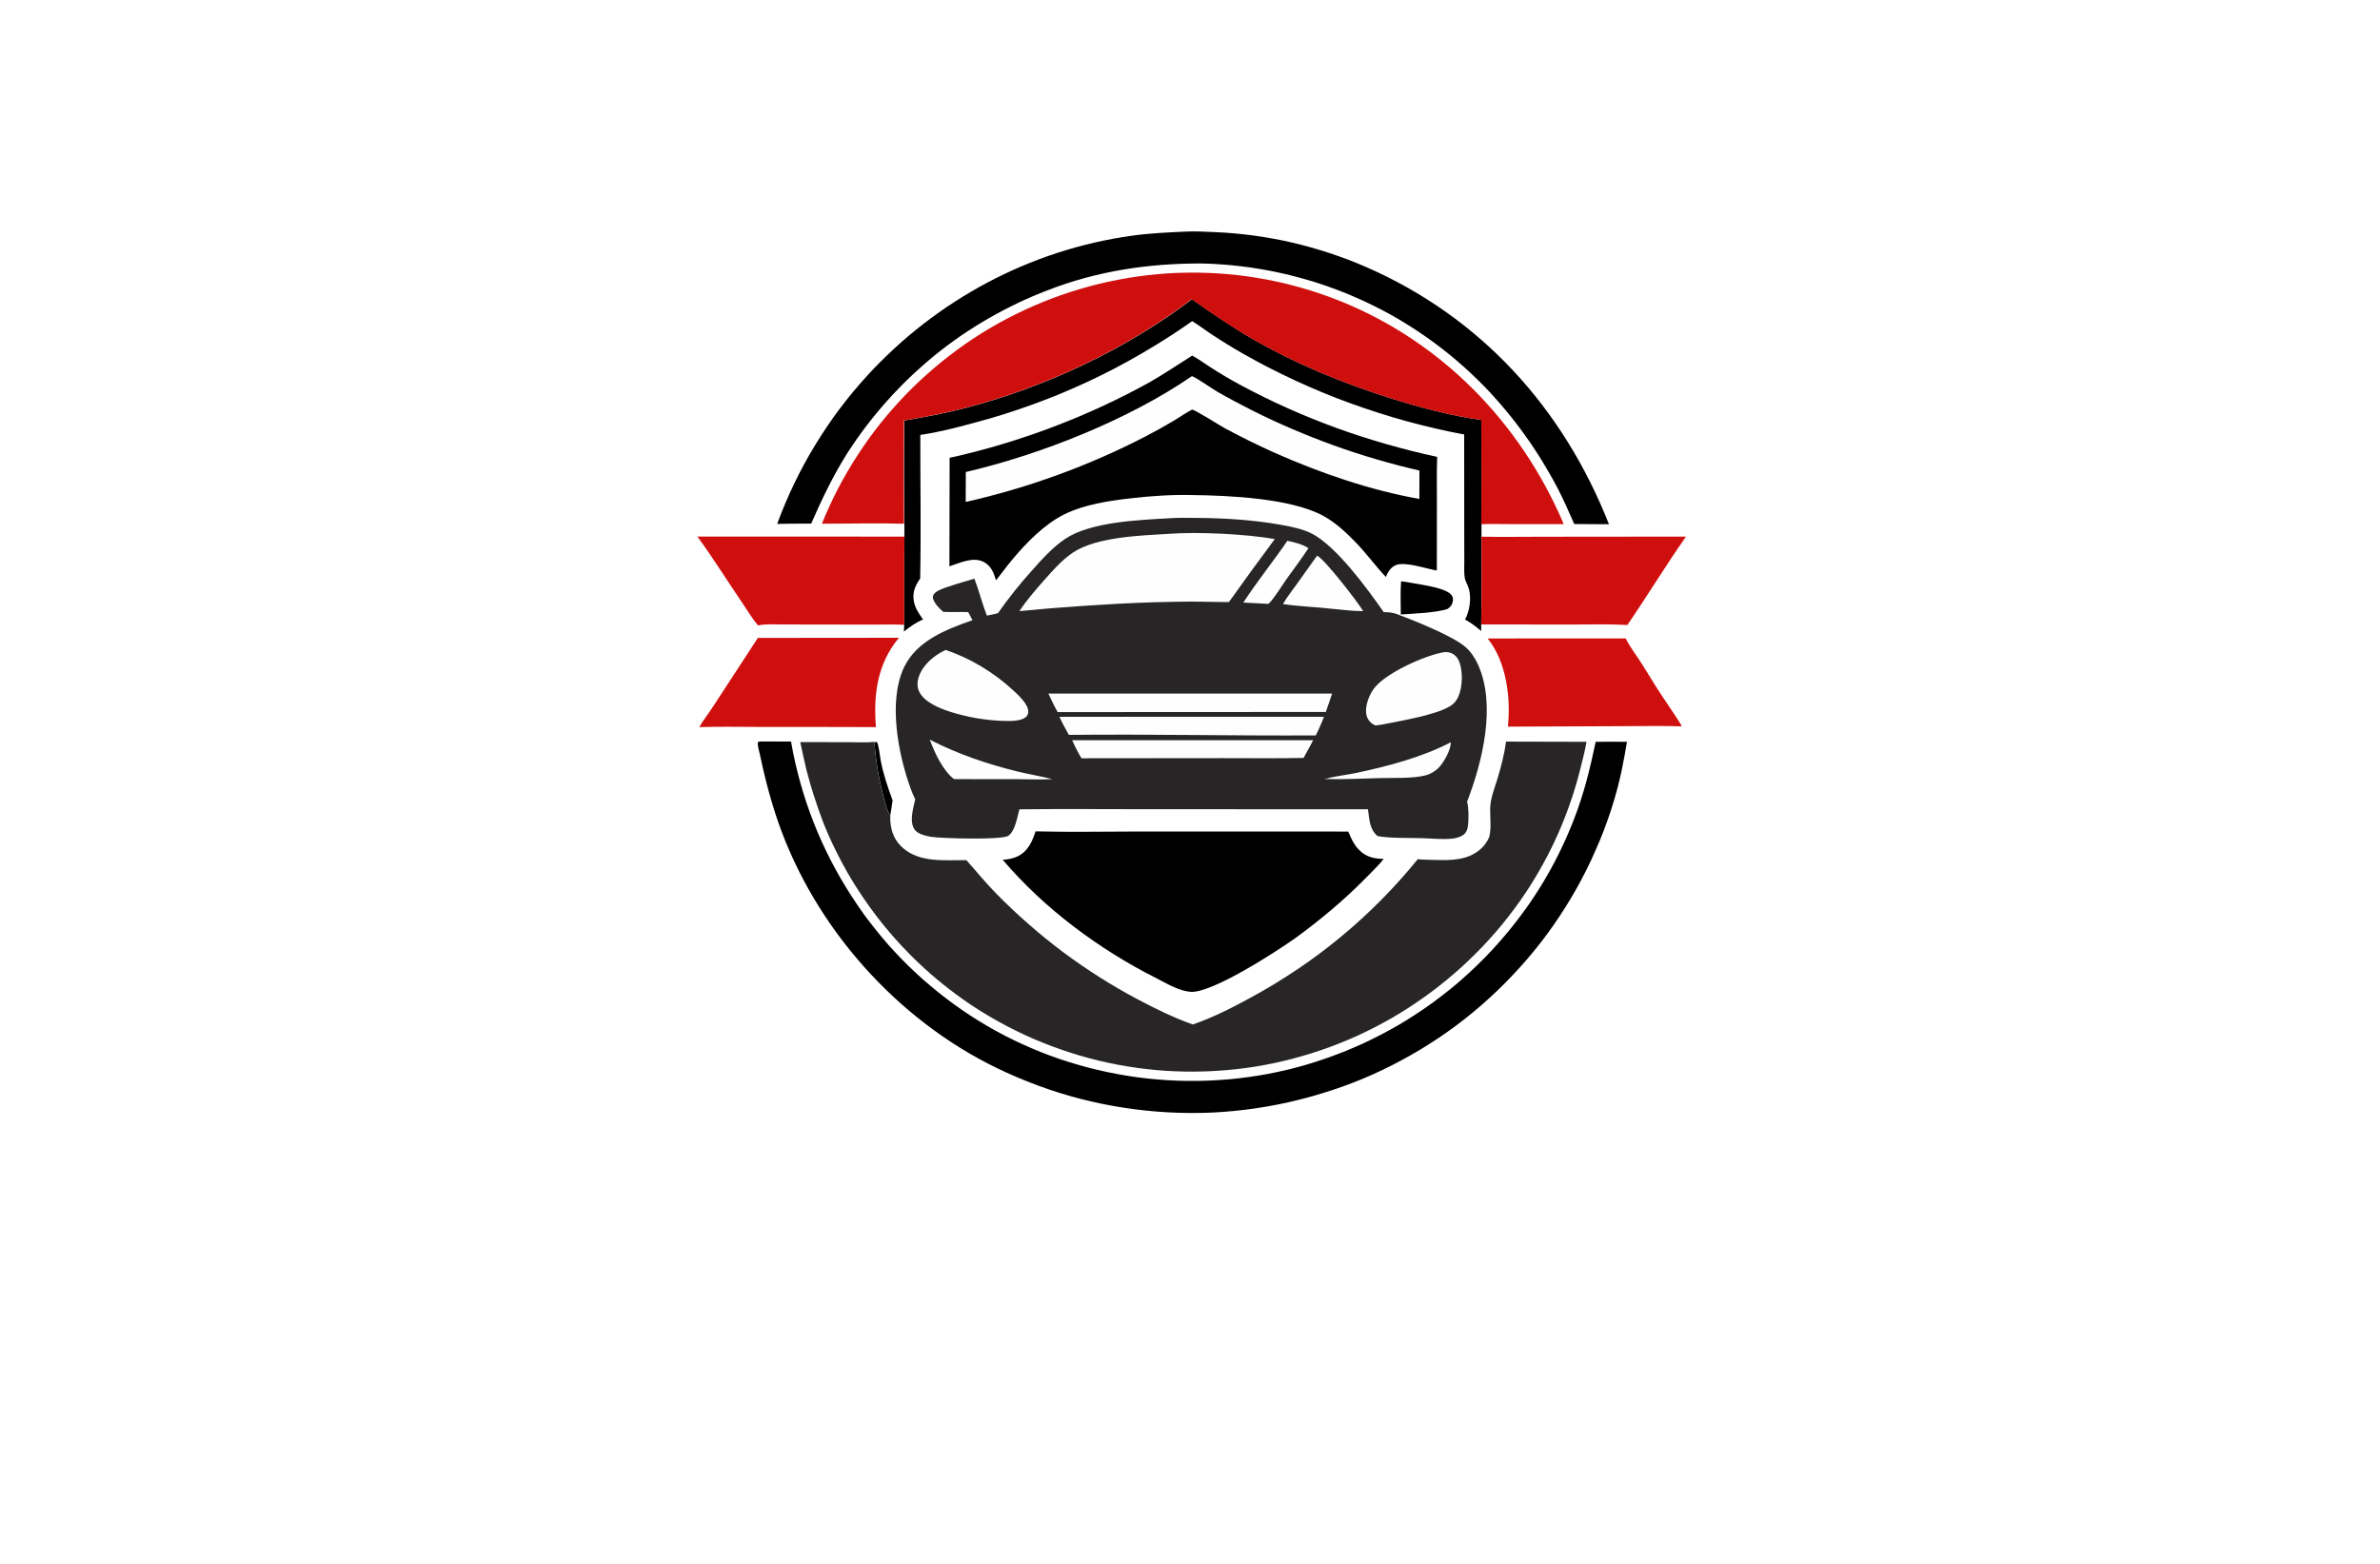 <?xml version="1.0" encoding="utf-8"?>
<!-- Generator: Adobe Illustrator 27.8.1, SVG Export Plug-In . SVG Version: 6.00 Build 0)  -->
<svg version="1.1" xmlns="http://www.w3.org/2000/svg" xmlns:xlink="http://www.w3.org/1999/xlink" x="0px" y="0px"
	 viewBox="0 0 350 230" style="enable-background:new 0 0 350 230;" xml:space="preserve">
<style type="text/css">
	.st0{fill:#003799;}
	.st1{fill:#630000;}
	.st2{fill-rule:evenodd;clip-rule:evenodd;fill:#037FE1;}
	.st3{fill-rule:evenodd;clip-rule:evenodd;}
	.st4{fill-rule:evenodd;clip-rule:evenodd;fill:#562900;}
	.st5{fill-rule:evenodd;clip-rule:evenodd;fill:#00184C;}
	.st6{fill-rule:evenodd;clip-rule:evenodd;fill:#2C2C5B;}
	.st7{fill-rule:evenodd;clip-rule:evenodd;fill:#007C89;}
	.st8{fill:#C97C00;}
	.st9{fill:#7A6B00;}
	.st10{fill-rule:evenodd;clip-rule:evenodd;fill:#022B18;}
	.st11{fill-rule:evenodd;clip-rule:evenodd;fill:#03113F;}
	.st12{fill:#273F02;}
	.st13{fill:url(#SVGID_1_);}
	.st14{fill:#B62126;}
	.st15{fill:#231F20;}
	.st16{fill:#FFFFFF;}
	.st17{fill:#17629D;}
	.st18{fill:#540159;}
	.st19{fill:#66082A;}
	.st20{fill:#005C68;}
	.st21{fill:#E2FFD7;}
	.st22{fill:#FFFFCC;}
	.st23{fill:#ECFFCF;}
	.st24{fill:#F0F9E1;}
	.st25{fill:#F7F7E2;}
	.st26{fill:#F9D6AC;}
	.st27{fill:#E2F7F3;}
	.st28{fill:#FFF7D2;}
	.st29{fill:#563900;}
	.st30{fill:#66BFE6;}
	.st31{fill:url(#SVGID_00000074413720062541630390000011367506347175911849_);}
	.st32{fill:url(#SVGID_00000026847554570831186420000011068597730935163809_);}
	.st33{fill:url(#SVGID_00000051371088542617589850000013902760595881696137_);}
	.st34{fill:url(#SVGID_00000129907732384545746590000014985223873181727915_);}
	.st35{fill:url(#SVGID_00000155825436116826196920000004129891474864033669_);}
	.st36{fill:url(#SVGID_00000088827496389046051550000010666302703887748024_);}
	.st37{fill:#AEAEB6;}
	.st38{fill:url(#SVGID_00000081645532051567071980000006928405323013046413_);}
	.st39{fill:url(#SVGID_00000016063973754260659890000010152010689014182583_);}
	.st40{fill:url(#SVGID_00000160157445918042011040000008882725515295372181_);}
	.st41{fill:url(#SVGID_00000034050474371075744370000002255257594952865931_);}
	.st42{filter:url(#Adobe_OpacityMaskFilter);}
	.st43{filter:url(#Adobe_OpacityMaskFilter_00000070077787825268876590000007922768146722353025_);}
	
		.st44{mask:url(#SVGID_00000052061829503411621570000016778126625234327207_);fill:url(#SVGID_00000034071741672479230510000006658007354967437456_);}
	.st45{fill:url(#SVGID_00000111153290495573255580000016689356879484298674_);}
	.st46{filter:url(#Adobe_OpacityMaskFilter_00000057122686771428940320000015901971748711006115_);}
	.st47{filter:url(#Adobe_OpacityMaskFilter_00000115512880223944720050000017582681539512244875_);}
	
		.st48{mask:url(#SVGID_00000116946478840341540120000007196632198205727651_);fill:url(#SVGID_00000049214010239237238120000007147215585018637723_);}
	.st49{fill:url(#SVGID_00000066489887943753529620000000903334601123066807_);}
	.st50{fill:url(#SVGID_00000119087607971798188660000018368789971704144042_);}
	.st51{fill:url(#SVGID_00000103243977590681559230000014214790954491309205_);}
	.st52{fill:url(#SVGID_00000011014775796532056320000007969826514874611901_);}
	.st53{fill:url(#SVGID_00000061447679226337930260000014182276096787037856_);}
	.st54{fill:url(#SVGID_00000158744605827521533860000014013405432692905872_);}
	.st55{opacity:0.5;fill:url(#SVGID_00000049214070468191386790000004854700620821926311_);enable-background:new    ;}
	.st56{fill:url(#SVGID_00000003091284322073447840000003656099325056637875_);}
	.st57{fill:url(#SVGID_00000033370749304186741800000016400619154818788264_);}
	.st58{fill:url(#SVGID_00000108994683002095656940000011027401562298379928_);}
	.st59{fill:#3E2770;}
	.st60{fill:#010100;}
	.st61{fill:#0E2C31;}
	.st62{fill:url(#SVGID_00000148629976856699683650000000353669102234068874_);}
	.st63{fill:#FEFEFE;}
	.st64{fill:#CF0F0E;}
	.st65{fill:#272525;}
	.st66{fill:#0C4352;}
	.st67{fill:#2CAFB7;}
	.st68{fill:#A38F7E;}
	.st69{fill:#EA0314;}
	.st70{fill:#0E1D33;}
	.st71{fill:url(#SVGID_00000147222267453508979660000017941205279672381342_);}
	.st72{fill:url(#SVGID_00000056401997920640716090000016557048466009789086_);}
	.st73{fill:url(#SVGID_00000165232298811545924100000004058042971485883039_);}
	.st74{fill:#FF0000;}
	.st75{fill-rule:evenodd;clip-rule:evenodd;fill:#FF0202;}
	.st76{fill:none;}
	.st77{fill:#C41111;}
</style>
<g id="Logo1">
</g>
<g id="Logo2">
</g>
<g id="Logo3">
</g>
<g id="Logo4">
</g>
<g id="Logo5">
</g>
<g id="Logo6">
</g>
<g id="Logo7">
</g>
<g id="Logo8">
</g>
<g id="Logo9">
</g>
<g id="Logo10">
</g>
<g id="Logo11">
</g>
<g id="Logo12">
</g>
<g id="Logo13">
</g>
<g id="Logo14">
</g>
<g id="Layer_15">
	<g>
		<path d="M132.98,61.85c3.03-0.52,6.07-1.08,9.05-1.86c11.69-3.04,23.66-8.66,33.26-15.98c3,2.1,5.97,4.15,9.15,5.97
			c6.29,3.6,12.93,6.32,19.82,8.51c4.45,1.42,8.99,2.62,13.62,3.28c0.04,5.11,0.06,10.23-0.01,15.34l-0.01,1.81
			c-0.02,4.3,0.05,8.61-0.04,12.9l0,0.99c-0.74-0.65-1.5-1.22-2.37-1.69c0.67-1.26,0.96-3.12,0.56-4.52
			c-0.16-0.56-0.54-1.14-0.62-1.71c-0.1-0.73-0.05-1.52-0.05-2.26l-0.01-4.27l-0.01-14.46c-0.71-0.13-1.42-0.27-2.13-0.42
			c-0.71-0.15-1.41-0.3-2.12-0.47c-0.71-0.16-1.41-0.33-2.11-0.51c-0.7-0.18-1.4-0.36-2.1-0.55s-1.39-0.39-2.09-0.6
			c-0.69-0.21-1.39-0.42-2.07-0.64c-0.69-0.22-1.38-0.45-2.06-0.68c-0.68-0.23-1.37-0.47-2.05-0.72c-0.68-0.25-1.36-0.5-2.03-0.76
			c-0.67-0.26-1.35-0.53-2.02-0.81c-0.67-0.28-1.34-0.56-2-0.85c-0.66-0.29-1.32-0.58-1.98-0.89c-0.66-0.3-1.31-0.61-1.96-0.93
			c-0.65-0.32-1.3-0.64-1.94-0.97c-0.64-0.33-1.29-0.66-1.92-1.01c-0.64-0.34-1.27-0.69-1.9-1.05c-1.61-0.92-3.22-1.91-4.77-2.94
			c-0.92-0.61-1.81-1.3-2.75-1.87c-0.6,0.43-1.21,0.84-1.82,1.25c-0.61,0.41-1.22,0.82-1.84,1.21c-0.62,0.4-1.24,0.79-1.87,1.17
			c-0.63,0.38-1.26,0.76-1.9,1.13c-0.64,0.37-1.28,0.73-1.92,1.09c-0.64,0.36-1.29,0.7-1.94,1.05c-0.65,0.34-1.31,0.68-1.97,1
			c-0.66,0.33-1.32,0.65-1.99,0.96c-0.67,0.31-1.34,0.62-2.01,0.91c-0.67,0.3-1.35,0.59-2.03,0.87c-0.68,0.28-1.36,0.56-2.05,0.82
			c-0.69,0.27-1.37,0.53-2.07,0.78c-0.69,0.25-1.39,0.5-2.08,0.73c-0.7,0.24-1.4,0.46-2.1,0.69c-0.7,0.22-1.41,0.43-2.11,0.64
			c-0.71,0.2-1.42,0.4-2.13,0.59c-2.68,0.73-5.39,1.45-8.15,1.84c-0.01,7.04,0.12,14.1-0.02,21.13c-0.7,0.98-1.14,1.97-0.95,3.21
			c0.16,1.07,0.74,1.94,1.37,2.79c-1.04,0.48-1.94,1.07-2.81,1.8l0.04-1.06l0.01-10.16c0-1.34,0.05-2.69,0.02-4.03l0-0.66
			C132.95,71.98,132.94,66.92,132.98,61.85z M174.14,34.07c1.52-0.08,3.08,0,4.6,0.07c0.95,0.04,1.9,0.11,2.85,0.19
			c0.95,0.09,1.89,0.19,2.83,0.32c0.94,0.13,1.88,0.28,2.82,0.45c0.94,0.17,1.87,0.36,2.79,0.58c0.93,0.21,1.85,0.45,2.76,0.71
			c0.92,0.26,1.83,0.53,2.73,0.83c0.9,0.3,1.8,0.62,2.69,0.95c0.89,0.34,1.77,0.7,2.64,1.08c16.92,7.37,29.04,20.79,35.76,37.85
			l-5.1-0.03c-0.8-1.79-1.58-3.6-2.48-5.33c-0.35-0.67-0.72-1.34-1.1-2c-0.38-0.66-0.76-1.31-1.16-1.96
			c-0.4-0.65-0.81-1.29-1.23-1.92c-0.42-0.63-0.85-1.26-1.3-1.88c-0.44-0.62-0.9-1.23-1.36-1.83c-0.46-0.6-0.94-1.2-1.43-1.78
			c-0.49-0.59-0.98-1.16-1.49-1.73c-0.51-0.57-1.02-1.13-1.55-1.68c-0.34-0.35-0.68-0.69-1.03-1.03c-0.35-0.34-0.7-0.68-1.05-1.01
			c-0.35-0.33-0.71-0.66-1.07-0.98c-0.36-0.32-0.73-0.64-1.1-0.96c-0.37-0.31-0.74-0.62-1.12-0.93c-0.38-0.31-0.76-0.61-1.14-0.9
			c-0.38-0.3-0.77-0.59-1.16-0.87c-0.39-0.29-0.79-0.57-1.19-0.85c-0.4-0.28-0.8-0.55-1.21-0.82c-0.41-0.27-0.81-0.53-1.23-0.79
			c-0.41-0.26-0.83-0.51-1.24-0.76c-0.42-0.25-0.84-0.49-1.26-0.73c-0.42-0.24-0.85-0.47-1.28-0.69c-0.43-0.23-0.86-0.45-1.3-0.66
			c-0.43-0.22-0.87-0.43-1.31-0.63c-0.44-0.21-0.88-0.41-1.33-0.6c-0.44-0.19-0.89-0.38-1.34-0.57c-0.45-0.18-0.9-0.36-1.35-0.53
			c-0.45-0.17-0.91-0.34-1.37-0.5c-0.46-0.16-0.92-0.32-1.38-0.47c-0.46-0.15-0.92-0.3-1.39-0.43c-0.47-0.14-0.93-0.27-1.4-0.4
			c-0.47-0.13-0.94-0.25-1.41-0.37c-0.47-0.12-0.94-0.23-1.42-0.33c-0.47-0.1-0.95-0.2-1.43-0.3c-0.48-0.09-0.95-0.18-1.43-0.26
			c-0.48-0.08-0.96-0.16-1.44-0.23s-0.96-0.13-1.44-0.19c-0.48-0.06-0.96-0.11-1.45-0.16c-0.48-0.05-0.97-0.09-1.45-0.12
			c-0.48-0.03-0.97-0.06-1.45-0.09c-0.48-0.02-0.97-0.04-1.46-0.05c-7.82-0.03-15.48,1.1-22.79,3.97c-0.37,0.14-0.75,0.29-1.12,0.44
			c-0.37,0.15-0.74,0.31-1.11,0.46c-0.37,0.16-0.73,0.32-1.1,0.49c-0.36,0.17-0.73,0.34-1.09,0.51c-0.36,0.17-0.72,0.35-1.08,0.53
			c-0.36,0.18-0.71,0.36-1.07,0.55c-0.35,0.19-0.71,0.38-1.06,0.57c-0.35,0.19-0.7,0.39-1.05,0.59c-0.35,0.2-0.69,0.41-1.03,0.61
			c-0.34,0.21-0.68,0.42-1.02,0.63c-0.34,0.21-0.67,0.43-1.01,0.65c-0.33,0.22-0.67,0.45-1,0.67c-0.33,0.23-0.66,0.46-0.98,0.69
			c-0.33,0.23-0.65,0.47-0.97,0.71c-0.32,0.24-0.64,0.48-0.95,0.73c-0.32,0.25-0.63,0.5-0.94,0.75c-0.31,0.25-0.62,0.51-0.92,0.77
			s-0.61,0.52-0.91,0.79c-0.3,0.27-0.6,0.53-0.89,0.8c-0.3,0.27-0.59,0.54-0.88,0.82c-0.29,0.28-0.58,0.56-0.86,0.84
			c-0.28,0.28-0.57,0.57-0.84,0.86c-0.28,0.29-0.55,0.58-0.83,0.87c-0.27,0.29-0.54,0.59-0.81,0.89c-0.27,0.3-0.53,0.6-0.79,0.9
			c-0.26,0.3-0.52,0.61-0.77,0.92c-0.26,0.31-0.51,0.62-0.76,0.93c-0.25,0.31-0.5,0.63-0.74,0.95c-0.24,0.32-0.48,0.64-0.72,0.96
			s-0.47,0.65-0.7,0.98c-0.23,0.33-0.46,0.66-0.68,0.99c-0.22,0.33-0.44,0.67-0.66,1c-2.12,3.35-3.77,6.81-5.36,10.44
			c-1.66-0.02-3.33,0.02-5,0.04c0.18-0.5,0.37-1,0.57-1.5c0.2-0.5,0.4-0.99,0.61-1.49c0.21-0.49,0.42-0.98,0.64-1.47
			c0.22-0.49,0.45-0.97,0.68-1.45c0.23-0.48,0.47-0.96,0.71-1.44c0.24-0.48,0.49-0.95,0.75-1.42c0.25-0.47,0.52-0.94,0.78-1.4
			c0.27-0.46,0.54-0.92,0.82-1.38c0.28-0.46,0.56-0.91,0.85-1.36c0.29-0.45,0.58-0.9,0.88-1.34c0.3-0.44,0.6-0.88,0.91-1.32
			c0.31-0.44,0.63-0.87,0.95-1.3c0.32-0.43,0.65-0.85,0.98-1.27c0.33-0.42,0.67-0.84,1.01-1.25c0.34-0.41,0.69-0.82,1.04-1.22
			c0.35-0.4,0.71-0.8,1.07-1.2c0.31-0.34,0.63-0.69,0.95-1.02c0.32-0.34,0.65-0.67,0.98-1c0.33-0.33,0.66-0.66,1-0.98
			c0.34-0.32,0.68-0.64,1.02-0.96c0.34-0.32,0.69-0.63,1.04-0.94c0.35-0.31,0.7-0.61,1.06-0.92c0.36-0.3,0.72-0.6,1.08-0.89
			c0.36-0.29,0.73-0.58,1.1-0.87c0.37-0.29,0.74-0.57,1.12-0.85c0.37-0.28,0.75-0.55,1.13-0.82c0.38-0.27,0.76-0.54,1.15-0.8
			c0.39-0.26,0.78-0.52,1.17-0.77c0.39-0.25,0.79-0.5,1.18-0.75c0.4-0.24,0.8-0.49,1.2-0.72c0.4-0.24,0.81-0.47,1.21-0.7
			c0.41-0.23,0.82-0.45,1.23-0.67c0.41-0.22,0.83-0.43,1.24-0.64c0.42-0.21,0.84-0.41,1.26-0.62c0.42-0.2,0.84-0.4,1.27-0.59
			c0.43-0.19,0.85-0.38,1.28-0.56c0.43-0.18,0.86-0.36,1.29-0.53c0.43-0.17,0.87-0.34,1.31-0.51c0.44-0.16,0.88-0.32,1.32-0.48
			c0.44-0.15,0.88-0.3,1.33-0.45c0.44-0.14,0.89-0.28,1.34-0.42c0.45-0.14,0.89-0.27,1.34-0.39c0.45-0.13,0.9-0.25,1.35-0.36
			c0.45-0.12,0.91-0.23,1.36-0.33c0.45-0.11,0.91-0.21,1.37-0.3c0.46-0.1,0.91-0.19,1.37-0.27c0.46-0.09,0.92-0.17,1.38-0.24
			c0.46-0.08,0.92-0.15,1.38-0.21C168.92,34.31,171.54,34.19,174.14,34.07z M111.74,109.05l4.59,0.01c0.09,0.51,0.18,1.02,0.28,1.52
			c0.1,0.51,0.21,1.01,0.32,1.51s0.23,1,0.36,1.5c0.13,0.5,0.26,1,0.4,1.5c0.14,0.5,0.28,0.99,0.43,1.48
			c0.15,0.49,0.31,0.98,0.47,1.47c0.16,0.49,0.33,0.98,0.51,1.46c0.18,0.48,0.36,0.97,0.55,1.45c0.19,0.48,0.38,0.96,0.58,1.43
			c0.2,0.48,0.41,0.95,0.62,1.42c0.21,0.47,0.43,0.94,0.66,1.4c0.22,0.46,0.46,0.93,0.69,1.38c0.24,0.46,0.48,0.91,0.73,1.37
			c0.25,0.45,0.5,0.9,0.76,1.35c0.26,0.45,0.52,0.89,0.8,1.33c0.27,0.44,0.55,0.87,0.83,1.31c0.26,0.41,0.53,0.81,0.81,1.22
			c0.27,0.4,0.55,0.8,0.84,1.2c0.28,0.4,0.57,0.79,0.87,1.17c0.29,0.39,0.59,0.77,0.9,1.15c0.3,0.38,0.61,0.76,0.92,1.13
			c0.31,0.37,0.63,0.74,0.95,1.11c0.32,0.37,0.65,0.73,0.98,1.08c0.33,0.36,0.67,0.71,1.01,1.06c0.34,0.35,0.68,0.69,1.03,1.03
			c0.35,0.34,0.7,0.68,1.06,1.01c0.36,0.33,0.72,0.66,1.08,0.98c0.36,0.32,0.73,0.64,1.11,0.95c0.37,0.31,0.75,0.62,1.13,0.93
			c0.38,0.3,0.76,0.6,1.15,0.9c0.39,0.29,0.78,0.58,1.17,0.87c0.39,0.29,0.79,0.57,1.19,0.84c0.4,0.28,0.81,0.55,1.21,0.81
			c0.41,0.27,0.82,0.53,1.23,0.78c0.41,0.26,0.83,0.5,1.25,0.75c0.42,0.24,0.84,0.48,1.27,0.72c0.43,0.23,0.86,0.46,1.29,0.69
			c0.43,0.22,0.87,0.44,1.31,0.65c0.44,0.21,0.88,0.42,1.32,0.62c0.44,0.2,0.89,0.4,1.34,0.59c0.45,0.19,0.9,0.38,1.35,0.56
			c0.45,0.18,0.91,0.35,1.36,0.52c0.46,0.17,0.92,0.33,1.38,0.49c0.46,0.16,0.92,0.31,1.39,0.45c0.46,0.15,0.93,0.29,1.4,0.42
			c0.47,0.13,0.94,0.26,1.41,0.39c0.47,0.12,0.94,0.24,1.42,0.35c0.47,0.11,0.95,0.22,1.43,0.32c0.49,0.1,0.97,0.2,1.46,0.29
			c0.49,0.09,0.98,0.17,1.47,0.25c0.49,0.08,0.98,0.15,1.47,0.22c0.49,0.07,0.99,0.13,1.48,0.18c0.49,0.05,0.99,0.1,1.48,0.14
			c0.5,0.04,0.99,0.08,1.49,0.11c0.5,0.03,0.99,0.05,1.49,0.07c0.5,0.02,0.99,0.03,1.49,0.03c0.5,0,0.99,0,1.49,0
			c0.5-0.01,0.99-0.02,1.49-0.04s0.99-0.05,1.49-0.08c0.5-0.03,0.99-0.07,1.49-0.11c0.49-0.04,0.99-0.09,1.48-0.15
			c0.49-0.06,0.99-0.12,1.48-0.19c0.49-0.07,0.98-0.14,1.47-0.22c0.49-0.08,0.98-0.17,1.47-0.26c0.49-0.09,0.97-0.19,1.46-0.3
			c0.49-0.11,0.97-0.22,1.45-0.33c0.48-0.12,0.96-0.24,1.44-0.37c0.48-0.13,0.96-0.26,1.43-0.41c0.48-0.14,0.95-0.29,1.42-0.44
			c0.47-0.15,0.94-0.31,1.41-0.48c0.47-0.16,0.94-0.33,1.4-0.51c0.46-0.18,0.93-0.36,1.39-0.54c0.46-0.19,0.92-0.38,1.37-0.58
			c0.46-0.2,0.91-0.4,1.36-0.61c0.45-0.21,0.9-0.43,1.34-0.65c0.45-0.22,0.89-0.45,1.33-0.68c0.44-0.23,0.88-0.47,1.31-0.71
			c0.43-0.24,0.86-0.49,1.29-0.74c0.43-0.25,0.85-0.51,1.27-0.78c0.42-0.26,0.84-0.53,1.25-0.81c0.32-0.21,0.65-0.43,0.97-0.65
			c0.32-0.22,0.64-0.44,0.95-0.67c0.32-0.23,0.63-0.46,0.94-0.69c0.31-0.23,0.62-0.47,0.93-0.71c0.31-0.24,0.61-0.48,0.91-0.72
			c0.3-0.24,0.6-0.49,0.9-0.74c0.3-0.25,0.59-0.5,0.88-0.76c0.29-0.26,0.58-0.51,0.87-0.78c0.29-0.26,0.57-0.53,0.85-0.79
			c0.28-0.27,0.56-0.54,0.84-0.81c0.28-0.27,0.55-0.55,0.82-0.82c0.27-0.28,0.54-0.56,0.81-0.84c0.27-0.28,0.53-0.57,0.79-0.86
			c0.26-0.29,0.52-0.58,0.77-0.87c0.26-0.29,0.51-0.59,0.76-0.89c0.25-0.3,0.5-0.6,0.74-0.9c0.24-0.3,0.49-0.61,0.72-0.91
			c0.24-0.31,0.47-0.62,0.71-0.93c0.23-0.31,0.46-0.62,0.69-0.94c0.23-0.32,0.45-0.63,0.67-0.95c0.22-0.32,0.44-0.64,0.65-0.97
			c0.21-0.32,0.42-0.65,0.63-0.98c0.21-0.33,0.41-0.66,0.61-0.99c0.2-0.33,0.4-0.67,0.59-1c0.19-0.34,0.39-0.67,0.57-1.01
			c0.19-0.34,0.37-0.68,0.55-1.02c0.18-0.34,0.36-0.69,0.53-1.04c0.17-0.35,0.35-0.7,0.51-1.05c0.17-0.35,0.33-0.7,0.49-1.05
			c0.16-0.35,0.32-0.71,0.47-1.06c0.15-0.36,0.31-0.71,0.45-1.07c0.15-0.36,0.29-0.72,0.43-1.08c1.48-3.84,2.32-7.32,3.17-11.33
			c1.53-0.03,3.07,0,4.6,0c-0.23,1.39-0.49,2.78-0.77,4.16c-0.82,3.92-2.18,8.06-3.82,11.72c-0.21,0.48-0.43,0.97-0.65,1.45
			c-0.22,0.48-0.45,0.96-0.69,1.43c-0.24,0.47-0.48,0.94-0.72,1.41c-0.25,0.47-0.5,0.93-0.76,1.39c-0.26,0.46-0.52,0.92-0.79,1.37
			c-0.27,0.46-0.55,0.91-0.83,1.36c-0.28,0.45-0.57,0.89-0.86,1.33c-0.29,0.44-0.59,0.88-0.89,1.31c-0.3,0.43-0.61,0.86-0.92,1.29
			c-0.31,0.43-0.63,0.85-0.96,1.27c-0.32,0.42-0.65,0.83-0.99,1.24c-0.33,0.41-0.67,0.82-1.02,1.22c-0.34,0.4-0.69,0.8-1.05,1.19
			c-0.35,0.39-0.71,0.78-1.08,1.17c-0.36,0.38-0.73,0.76-1.1,1.14c-0.37,0.38-0.75,0.75-1.13,1.11c-0.38,0.37-0.77,0.73-1.16,1.08
			c-0.39,0.36-0.79,0.71-1.18,1.06s-0.8,0.69-1.21,1.03c-0.41,0.34-0.82,0.67-1.24,1c-0.42,0.33-0.84,0.65-1.26,0.97
			c-0.42,0.32-0.85,0.63-1.28,0.93c-0.43,0.31-0.87,0.61-1.31,0.9c-0.44,0.3-0.88,0.59-1.33,0.87c-0.45,0.28-0.9,0.56-1.35,0.84
			c-0.45,0.27-0.91,0.54-1.37,0.8c-0.46,0.26-0.92,0.52-1.39,0.77c-0.47,0.25-0.93,0.5-1.41,0.74c-0.47,0.24-0.95,0.47-1.42,0.7
			s-0.96,0.45-1.44,0.67c-0.48,0.22-0.97,0.43-1.46,0.63c-0.49,0.2-0.98,0.4-1.47,0.59c-0.51,0.2-1.02,0.39-1.53,0.57
			c-0.51,0.18-1.03,0.36-1.55,0.53c-0.52,0.17-1.04,0.34-1.56,0.49c-0.52,0.16-1.04,0.31-1.57,0.46c-0.53,0.15-1.05,0.28-1.58,0.42
			c-0.53,0.13-1.06,0.26-1.59,0.38c-0.53,0.12-1.06,0.23-1.6,0.34c-0.53,0.11-1.07,0.2-1.61,0.3c-0.54,0.09-1.08,0.18-1.61,0.26
			c-0.54,0.08-1.08,0.15-1.62,0.22c-0.54,0.07-1.08,0.12-1.63,0.18c-0.54,0.05-1.09,0.1-1.63,0.14c-0.54,0.04-1.09,0.07-1.63,0.1
			c-0.54,0.02-1.09,0.04-1.63,0.05c-0.54,0.01-1.09,0.02-1.63,0.01c-0.54,0-1.09-0.01-1.63-0.03c-0.54-0.02-1.09-0.04-1.63-0.07
			c-0.54-0.03-1.09-0.07-1.63-0.11c-0.54-0.04-1.09-0.09-1.63-0.15c-0.54-0.06-1.08-0.12-1.62-0.19c-0.54-0.07-1.08-0.15-1.62-0.23
			c-0.54-0.08-1.08-0.17-1.61-0.27c-0.54-0.1-1.07-0.2-1.6-0.31c-0.53-0.11-1.07-0.23-1.6-0.35c-0.53-0.12-1.06-0.25-1.59-0.39
			c-0.53-0.14-1.05-0.28-1.58-0.43c-0.52-0.15-1.05-0.31-1.57-0.47c-0.52-0.16-1.04-0.33-1.55-0.51c-0.52-0.18-1.03-0.36-1.54-0.55
			c-0.51-0.19-1.02-0.38-1.53-0.59c-0.51-0.2-1.01-0.41-1.51-0.62c-0.5-0.21-1-0.43-1.5-0.66c-15.03-6.8-27.31-20.08-33.11-35.5
			c-1.38-3.68-2.37-7.45-3.18-11.3c-0.08-0.38-0.43-1.49-0.27-1.83L111.74,109.05z"/>
		<path class="st64" d="M218.77,93.9l20.3-0.01c0.64,1.29,1.56,2.46,2.33,3.67c0.94,1.47,1.82,2.97,2.78,4.43
			c1.02,1.57,2.12,3.1,3.09,4.7l-0.05,0.13c-2.91-0.09-5.84-0.02-8.75-0.02l-16.72,0.07C222.19,102.6,221.53,97.33,218.77,93.9z
			 M111.45,93.82l20.74-0.02c-3.18,3.84-3.75,8.32-3.38,13.14l-5.07-0.02l-12.38-0.01c-2.84-0.01-5.69-0.06-8.52,0.03
			c0.58-1.04,1.37-2.01,2.01-3.01L111.45,93.82z M217.87,78.93c2.94,0.06,5.89,0.01,8.84,0.01l21.23-0.02
			c-2.99,4.26-5.68,8.71-8.62,13c-2.64-0.15-5.32-0.07-7.96-0.07l-13.53-0.01C217.92,87.53,217.85,83.23,217.87,78.93z M133,77.7
			c0.03,1.34-0.02,2.69-0.02,4.03l-0.01,10.16c-1.48-0.08-3-0.03-4.49-0.03l-8.23-0.01l-5.1-0.01c-1.2,0-2.48-0.1-3.67,0.14
			c-0.9-1.04-1.65-2.34-2.43-3.48c-2.17-3.18-4.22-6.48-6.49-9.59l30.42,0.01L133,77.7z M120.87,77.02
			c0.18-0.44,0.36-0.88,0.55-1.32c0.19-0.44,0.38-0.87,0.58-1.3c0.2-0.43,0.4-0.86,0.61-1.29c0.21-0.43,0.42-0.85,0.64-1.28
			c0.22-0.42,0.45-0.84,0.68-1.26c0.23-0.42,0.47-0.83,0.71-1.24c0.24-0.41,0.49-0.82,0.74-1.23c0.25-0.41,0.51-0.81,0.77-1.21
			c0.26-0.4,0.52-0.8,0.79-1.19c0.27-0.39,0.54-0.78,0.82-1.17c0.28-0.39,0.56-0.77,0.85-1.15c0.29-0.38,0.58-0.75,0.88-1.13
			s0.6-0.74,0.91-1.11c0.31-0.36,0.62-0.73,0.93-1.08c0.32-0.36,0.63-0.71,0.96-1.06c0.32-0.35,0.65-0.69,0.98-1.04
			c0.33-0.34,0.67-0.68,1.01-1.01c0.34-0.33,0.68-0.66,1.03-0.99c0.35-0.33,0.7-0.65,1.06-0.96c0.36-0.32,0.72-0.63,1.08-0.94
			c0.36-0.31,0.73-0.61,1.1-0.91c0.37-0.3,0.75-0.59,1.12-0.88c0.38-0.29,0.76-0.58,1.14-0.86c0.38-0.28,0.77-0.56,1.16-0.83
			c0.39-0.27,0.79-0.54,1.18-0.8c0.4-0.26,0.8-0.52,1.2-0.77c0.4-0.25,0.81-0.5,1.22-0.74c0.41-0.24,0.82-0.48,1.24-0.71
			c0.42-0.23,0.83-0.46,1.26-0.68c0.42-0.22,0.85-0.44,1.27-0.65c0.43-0.21,0.86-0.42,1.29-0.62c0.43-0.2,0.87-0.4,1.3-0.59
			c0.44-0.19,0.88-0.38,1.33-0.56c0.45-0.18,0.89-0.36,1.34-0.53c0.45-0.17,0.9-0.34,1.36-0.5c0.45-0.16,0.91-0.32,1.37-0.46
			c0.46-0.15,0.92-0.29,1.38-0.43c0.46-0.14,0.92-0.27,1.39-0.4c0.46-0.13,0.93-0.25,1.4-0.36c0.47-0.11,0.94-0.22,1.41-0.33
			c0.47-0.1,0.94-0.2,1.42-0.29c0.47-0.09,0.95-0.18,1.42-0.26c0.48-0.08,0.95-0.15,1.43-0.22c0.48-0.07,0.95-0.13,1.43-0.19
			c0.48-0.06,0.96-0.11,1.44-0.15c0.48-0.04,0.96-0.08,1.44-0.12c0.48-0.03,0.96-0.06,1.44-0.08c0.48-0.02,0.96-0.04,1.44-0.04
			c0.48-0.01,0.96-0.01,1.44-0.01c0.48,0,0.96,0.01,1.44,0.03c0.48,0.02,0.96,0.04,1.44,0.06c0.48,0.03,0.96,0.06,1.44,0.1
			c0.48,0.04,0.96,0.08,1.44,0.13c0.48,0.05,0.96,0.11,1.43,0.17c0.48,0.06,0.95,0.13,1.43,0.21c0.48,0.07,0.95,0.15,1.42,0.24
			c0.47,0.09,0.95,0.18,1.42,0.28c0.47,0.1,0.94,0.2,1.41,0.31c0.47,0.11,0.94,0.22,1.4,0.35c0.47,0.12,0.93,0.25,1.39,0.38
			c0.46,0.13,0.92,0.27,1.38,0.41c0.46,0.14,0.92,0.29,1.37,0.45c0.46,0.16,0.91,0.32,1.36,0.48c0.45,0.17,0.9,0.34,1.35,0.52
			c14.93,5.95,26.51,17.79,32.86,32.47c0.06,0.13,0.11,0.27,0.17,0.4l-7.96,0c-1.39,0-2.8-0.06-4.18,0.02
			c0.07-5.11,0.05-10.23,0.01-15.34c-4.63-0.66-9.17-1.86-13.62-3.28c-6.89-2.2-13.53-4.92-19.82-8.51
			c-3.19-1.82-6.15-3.87-9.15-5.97c-9.6,7.33-21.57,12.94-33.26,15.98c-2.98,0.78-6.02,1.34-9.05,1.86
			c-0.04,5.06-0.04,10.12,0.01,15.18C128.97,76.91,124.91,77.03,120.87,77.02z"/>
		<path d="M128.59,109.13l0.36,0.01c0.29,0.36,0.44,2.08,0.55,2.63c0.38,2.02,1.05,4.03,1.77,5.95l-0.32,2.05l-0.16-0.08
			c-0.41-0.65-0.59-1.51-0.79-2.26C129.25,114.66,128.8,112,128.59,109.13z M206.04,85.5c0.65,0.05,1.31,0.19,1.95,0.3
			c1.26,0.23,4.83,0.7,5.52,1.79c0.18,0.28,0.2,0.59,0.13,0.9c-0.11,0.5-0.37,0.81-0.79,1.08c-1.76,0.56-4.96,0.67-6.85,0.8
			C206,88.76,205.92,87.11,206.04,85.5z M152.29,122.27c5.17,0.13,10.38,0.02,15.55,0.02l30.44,0.01c0.39,0.99,0.85,1.96,1.61,2.72
			c1.02,1.03,2.21,1.29,3.6,1.29c-0.72,0.93-1.61,1.77-2.43,2.61c-3.22,3.29-6.68,6.2-10.39,8.92c-2.79,2-12.47,8.29-15.61,8.03
			c-1.71-0.14-3.49-1.23-5-2c-8.37-4.21-16.52-10.25-22.6-17.42c0.76-0.05,1.51-0.17,2.2-0.51
			C151.17,125.21,151.79,123.78,152.29,122.27z M175.32,52.3c0.91,0.48,1.78,1.13,2.65,1.69c1.46,0.95,2.96,1.83,4.5,2.66
			c9.2,4.94,18.69,8.32,28.88,10.55c-0.08,2.09-0.04,4.2-0.04,6.29l-0.01,10.42c-1.5-0.25-4.65-1.35-6-0.81
			c-0.81,0.33-1.17,1-1.5,1.75c-1.55-1.63-2.86-3.47-4.44-5.09c-1.47-1.51-2.99-2.94-4.87-3.95c-4.7-2.52-13.74-2.94-19.06-3
			c-2.99-0.08-6.02,0.12-8.99,0.46c-3.3,0.37-6.99,0.91-9.99,2.41c-2.88,1.44-5.52,4.14-7.57,6.6c-0.83,1-1.6,2.05-2.41,3.07
			c-0.33-1.11-0.7-2.1-1.78-2.69c-1.56-0.84-3.52,0.13-5.07,0.63l0.03-15.96c1.29-0.28,2.57-0.59,3.84-0.92
			c1.27-0.33,2.54-0.68,3.8-1.06c1.26-0.38,2.52-0.77,3.76-1.2c1.25-0.42,2.49-0.86,3.72-1.33c1.23-0.47,2.45-0.95,3.67-1.46
			c1.21-0.51,2.42-1.04,3.61-1.59c1.19-0.55,2.38-1.13,3.55-1.72c1.17-0.6,2.34-1.21,3.49-1.85
			C171.3,54.93,173.19,53.64,175.32,52.3z"/>
		<path class="st63" d="M175.28,55.32c0.55,0.15,2.96,1.83,3.7,2.27c1.66,0.96,3.37,1.85,5.08,2.73c0.98,0.49,1.96,0.97,2.96,1.43
			c0.99,0.46,1.99,0.91,3,1.34c1.01,0.43,2.02,0.85,3.04,1.25c1.02,0.4,2.04,0.79,3.07,1.16c1.03,0.37,2.07,0.73,3.11,1.07
			c1.04,0.34,2.09,0.66,3.14,0.97c1.05,0.31,2.11,0.6,3.17,0.88c1.06,0.28,2.12,0.54,3.19,0.78c0,1.39,0,2.79-0.01,4.18
			c-7.27-1.29-14.5-3.79-21.24-6.77c-2.51-1.12-4.97-2.34-7.39-3.64c-0.69-0.38-4.39-2.72-4.8-2.73c-0.88,0.45-1.73,1.06-2.58,1.57
			c-1.39,0.83-2.79,1.61-4.23,2.36c-1.05,0.54-2.1,1.07-3.16,1.57c-1.06,0.51-2.13,1-3.21,1.47c-1.08,0.47-2.16,0.93-3.26,1.37
			c-1.09,0.44-2.19,0.86-3.3,1.26c-1.11,0.4-2.22,0.79-3.34,1.16c-1.12,0.37-2.24,0.72-3.37,1.05c-1.13,0.33-2.27,0.65-3.41,0.94
			c-1.14,0.3-2.28,0.57-3.43,0.83c0-1.47,0-2.94,0.02-4.4C153.03,66.86,165.98,61.72,175.28,55.32z"/>
		<path class="st65" d="M221.47,109.07l11.84,0.03c-0.2,1.2-0.52,2.41-0.81,3.59c-0.19,0.77-0.39,1.54-0.61,2.3
			c-0.22,0.76-0.45,1.52-0.7,2.27c-0.25,0.75-0.51,1.5-0.79,2.24c-0.28,0.74-0.57,1.48-0.88,2.21c-0.31,0.73-0.63,1.45-0.97,2.17
			c-0.34,0.72-0.69,1.43-1.06,2.13c-0.37,0.7-0.75,1.4-1.15,2.09c-0.4,0.69-0.81,1.37-1.23,2.04c-0.26,0.4-0.52,0.8-0.78,1.2
			c-0.27,0.4-0.53,0.79-0.81,1.18c-0.27,0.39-0.55,0.78-0.84,1.16c-0.28,0.38-0.57,0.76-0.87,1.14c-0.29,0.38-0.59,0.75-0.89,1.12
			c-0.3,0.37-0.61,0.73-0.92,1.09c-0.31,0.36-0.63,0.72-0.95,1.07c-0.32,0.35-0.64,0.7-0.97,1.05c-0.33,0.35-0.66,0.69-1,1.02
			c-0.34,0.34-0.68,0.67-1.02,1c-0.34,0.33-0.69,0.65-1.04,0.98c-0.35,0.32-0.71,0.64-1.07,0.95c-0.36,0.31-0.72,0.62-1.09,0.92
			c-0.37,0.3-0.74,0.6-1.11,0.9c-0.37,0.29-0.75,0.58-1.13,0.87c-0.38,0.29-0.77,0.57-1.15,0.84c-0.39,0.28-0.78,0.55-1.17,0.81
			c-0.39,0.27-0.79,0.53-1.19,0.79c-0.4,0.26-0.8,0.51-1.21,0.76c-0.41,0.25-0.82,0.49-1.23,0.73c-0.41,0.24-0.83,0.47-1.25,0.7
			c-0.42,0.23-0.84,0.45-1.26,0.67c-0.42,0.22-0.85,0.43-1.28,0.64c-0.43,0.21-0.86,0.41-1.29,0.61c-0.43,0.2-0.87,0.39-1.31,0.57
			c-0.44,0.19-0.88,0.37-1.32,0.54c-0.44,0.18-0.89,0.35-1.33,0.51c-0.45,0.16-0.9,0.32-1.35,0.48c-0.45,0.15-0.9,0.3-1.36,0.45
			c-0.45,0.14-0.91,0.28-1.37,0.41c-0.46,0.13-0.92,0.26-1.38,0.38c-0.46,0.12-0.92,0.24-1.39,0.35c-0.47,0.11-0.94,0.22-1.41,0.32
			c-0.47,0.1-0.95,0.19-1.42,0.28c-0.47,0.09-0.95,0.17-1.43,0.25c-0.48,0.08-0.95,0.15-1.43,0.21c-0.48,0.06-0.96,0.12-1.44,0.17
			c-0.48,0.05-0.96,0.1-1.44,0.14c-0.48,0.04-0.96,0.08-1.44,0.1c-0.48,0.03-0.96,0.05-1.45,0.07c-0.48,0.02-0.97,0.03-1.45,0.03
			c-0.48,0-0.97,0-1.45,0c-0.48-0.01-0.97-0.02-1.45-0.04c-0.48-0.02-0.96-0.04-1.45-0.07c-0.48-0.03-0.96-0.07-1.44-0.11
			c-0.48-0.04-0.96-0.09-1.44-0.15c-0.48-0.05-0.96-0.12-1.44-0.18c-0.48-0.07-0.96-0.14-1.43-0.22c-0.48-0.08-0.95-0.16-1.43-0.25
			c-0.47-0.09-0.95-0.19-1.42-0.29c-0.47-0.1-0.94-0.21-1.41-0.32c-0.47-0.11-0.94-0.23-1.4-0.36c-0.47-0.12-0.93-0.26-1.39-0.39
			c-0.46-0.14-0.92-0.28-1.38-0.43c-0.46-0.15-0.92-0.3-1.37-0.46c-0.46-0.16-0.91-0.32-1.36-0.49c-0.45-0.17-0.9-0.35-1.35-0.53
			c-0.45-0.18-0.89-0.37-1.34-0.56c-0.44-0.19-0.88-0.39-1.32-0.59c-0.44-0.2-0.87-0.41-1.31-0.63c-0.43-0.21-0.86-0.43-1.29-0.66
			c-0.43-0.22-0.85-0.45-1.27-0.69c-0.42-0.24-0.84-0.48-1.26-0.72c-0.42-0.25-0.83-0.5-1.24-0.75c-0.33-0.2-0.65-0.41-0.97-0.62
			s-0.64-0.42-0.96-0.64c-0.32-0.22-0.63-0.44-0.94-0.66c-0.31-0.22-0.62-0.45-0.93-0.68c-0.31-0.23-0.61-0.46-0.92-0.7
			c-0.3-0.24-0.61-0.47-0.9-0.71c-0.3-0.24-0.6-0.48-0.89-0.73c-0.29-0.25-0.59-0.5-0.88-0.75c-0.29-0.25-0.58-0.51-0.86-0.77
			c-0.28-0.26-0.57-0.52-0.84-0.78c-0.28-0.26-0.56-0.53-0.83-0.8c-0.27-0.27-0.54-0.54-0.81-0.82c-0.27-0.27-0.53-0.55-0.8-0.83
			c-0.26-0.28-0.52-0.56-0.78-0.85c-0.26-0.29-0.51-0.57-0.76-0.86c-0.25-0.29-0.5-0.58-0.75-0.88c-0.25-0.3-0.49-0.59-0.73-0.89
			c-0.24-0.3-0.48-0.6-0.71-0.91c-0.23-0.3-0.46-0.61-0.69-0.92c-0.23-0.31-0.45-0.62-0.67-0.93c-0.22-0.31-0.44-0.63-0.66-0.95
			c-0.22-0.32-0.43-0.64-0.64-0.96c-0.21-0.32-0.41-0.65-0.62-0.97c-0.2-0.33-0.4-0.65-0.6-0.98c-0.2-0.33-0.39-0.66-0.58-1
			c-0.19-0.33-0.38-0.67-0.56-1.01c-0.18-0.34-0.36-0.68-0.54-1.02c-0.18-0.34-0.35-0.68-0.52-1.03c-0.17-0.34-0.34-0.69-0.5-1.04
			c-0.16-0.35-0.32-0.7-0.48-1.05c-0.16-0.35-0.31-0.7-0.46-1.06c-0.15-0.35-0.29-0.71-0.43-1.07c-0.95-2.51-1.77-5.06-2.44-7.66
			c-0.33-1.34-0.59-2.69-0.9-4.04l6.98,0.01c1.29,0,2.64,0.08,3.92-0.04c0.21,2.87,0.65,5.53,1.4,8.31c0.2,0.74,0.38,1.6,0.79,2.26
			l0.16,0.08c0,0.35-0.02,0.71-0.01,1.06c0.12,1.56,0.66,2.86,1.86,3.9c2.55,2.2,6.19,1.75,9.32,1.78c1.45,1.62,2.82,3.32,4.35,4.87
			c0.76,0.78,1.54,1.55,2.34,2.3c0.79,0.75,1.6,1.49,2.43,2.21c0.82,0.72,1.66,1.43,2.51,2.12c0.85,0.69,1.72,1.36,2.59,2.02
			c0.88,0.65,1.77,1.29,2.67,1.91c0.9,0.62,1.82,1.22,2.74,1.81c0.93,0.58,1.86,1.15,2.81,1.7c0.95,0.55,1.91,1.08,2.88,1.59
			c2.58,1.37,5.24,2.66,7.99,3.64c2.93-1.01,5.82-2.47,8.53-3.96c0.59-0.32,1.17-0.64,1.75-0.98c0.58-0.33,1.16-0.67,1.73-1.02
			c0.57-0.35,1.14-0.7,1.7-1.06c0.56-0.36,1.12-0.73,1.68-1.1c0.55-0.37,1.1-0.76,1.65-1.14c0.55-0.39,1.09-0.78,1.62-1.18
			c0.54-0.4,1.07-0.81,1.59-1.22c0.53-0.41,1.05-0.83,1.56-1.26c0.52-0.43,1.02-0.86,1.53-1.3c0.5-0.44,1-0.88,1.5-1.34
			c0.49-0.45,0.98-0.91,1.46-1.37c0.48-0.46,0.96-0.93,1.43-1.41c0.47-0.48,0.94-0.96,1.39-1.44c0.46-0.49,0.91-0.98,1.36-1.48
			c0.45-0.5,0.89-1,1.32-1.51c0.43-0.51,0.86-1.02,1.28-1.54c0.84,0.09,1.7,0.08,2.54,0.11c2.31,0.06,4.67,0.07,6.55-1.47
			c0.15-0.12,0.29-0.26,0.43-0.4c0.14-0.14,0.26-0.29,0.38-0.45c0.12-0.16,0.23-0.32,0.33-0.49c0.1-0.17,0.19-0.34,0.27-0.52
			c0.46-1.73-0.05-3.54,0.25-5.27c0.18-1.04,0.59-2.07,0.89-3.08C220.71,112.94,221.23,110.98,221.47,109.07z M141.38,129.39
			c-1.96,0-3.95,0.03-5.87-0.4c-1.78-0.39-3.62-1.16-4.6-2.78c-0.87-1.43-0.81-3.45-0.36-5.01c0.06-0.2,0.08-0.34,0.26-0.45
			l0.13,0.08c0.12,1.56,0.66,2.86,1.86,3.9c2.55,2.2,6.19,1.75,9.32,1.78c1.45,1.62,2.82,3.32,4.35,4.87
			c0.76,0.78,1.54,1.55,2.34,2.3s1.6,1.49,2.43,2.21c0.82,0.72,1.66,1.43,2.51,2.12s1.72,1.36,2.59,2.02
			c0.88,0.65,1.77,1.29,2.67,1.91c0.9,0.62,1.82,1.22,2.74,1.81c0.93,0.58,1.86,1.15,2.81,1.7c0.95,0.55,1.91,1.08,2.88,1.59
			c2.58,1.37,5.24,2.66,7.99,3.64c2.93-1.01,5.82-2.47,8.53-3.96c0.59-0.32,1.17-0.64,1.75-0.98c0.58-0.33,1.16-0.67,1.73-1.02
			c0.57-0.35,1.14-0.7,1.7-1.06c0.56-0.36,1.12-0.73,1.68-1.1c0.55-0.37,1.1-0.76,1.65-1.14c0.55-0.39,1.09-0.78,1.62-1.18
			c0.54-0.4,1.07-0.81,1.59-1.22c0.53-0.41,1.05-0.83,1.56-1.26c0.52-0.43,1.02-0.86,1.53-1.3c0.5-0.44,1-0.88,1.5-1.34
			c0.49-0.45,0.98-0.91,1.46-1.37c0.48-0.46,0.96-0.93,1.43-1.41c0.47-0.48,0.94-0.96,1.39-1.44c0.46-0.49,0.91-0.98,1.36-1.48
			c0.45-0.5,0.89-1,1.32-1.51c0.43-0.51,0.86-1.02,1.28-1.54c0.84,0.09,1.7,0.08,2.54,0.11c2.31,0.06,4.67,0.07,6.55-1.47
			c0.15-0.12,0.29-0.26,0.43-0.4c0.14-0.14,0.26-0.29,0.38-0.45c0.12-0.16,0.23-0.32,0.33-0.49c0.1-0.17,0.19-0.34,0.27-0.52
			c0.19,0.33,0.16,0.84,0.16,1.21c-0.01,1.18-0.33,2.29-1.21,3.13c-2.1,2.02-5.83,1.69-8.51,1.68c-2.1,2.36-4.11,4.69-6.41,6.88
			c-7.44,7.09-17.95,14.07-27.68,17.47c-0.68-0.26-1.35-0.52-2.02-0.8c-0.67-0.27-1.33-0.56-1.99-0.85
			c-0.66-0.29-1.32-0.59-1.97-0.9c-0.65-0.31-1.3-0.63-1.95-0.95c-0.65-0.33-1.29-0.66-1.92-1c-0.64-0.34-1.27-0.69-1.9-1.05
			c-0.63-0.36-1.25-0.73-1.87-1.1c-0.62-0.37-1.23-0.76-1.84-1.15c-0.61-0.39-1.21-0.79-1.81-1.2c-0.6-0.41-1.19-0.82-1.78-1.24
			c-0.59-0.42-1.17-0.85-1.74-1.29c-0.58-0.44-1.15-0.88-1.71-1.33c-0.56-0.45-1.12-0.91-1.67-1.38c-0.55-0.47-1.1-0.94-1.64-1.42
			c-0.54-0.48-1.07-0.97-1.6-1.46c-0.53-0.49-1.05-0.99-1.56-1.5C144.66,133.18,142.79,131.4,141.38,129.39z M171.98,76.22
			c1.32-0.1,2.7-0.06,4.02-0.05c4.15,0.03,8.31,0.29,12.4,1.02c1.55,0.28,3.2,0.6,4.6,1.33c3.59,1.9,8.13,8.12,10.49,11.51
			c0.75-0.01,1.33,0.06,2.04,0.32c2.51,0.95,8.13,3.19,9.97,4.8c0.82,0.71,1.43,1.64,1.87,2.63c2.69,5.98,0.63,14.29-1.62,20.12
			c0.25,0.96,0.27,2.85,0.08,3.83c-0.1,0.5-0.31,0.86-0.74,1.13c-0.45,0.28-1.01,0.42-1.53,0.48c-1.45,0.15-3.02-0.03-4.48-0.07
			c-1.71-0.05-4.96,0.02-6.5-0.31c-1.21-1.02-1.19-2.48-1.41-3.94l-33.99-0.01c-5.76-0.01-11.52-0.05-17.27,0.02
			c-0.31,1.13-0.62,3.21-1.63,3.89c-0.94,0.64-9.84,0.39-11.29,0.16c-0.76-0.12-2.04-0.4-2.49-1.08c-0.82-1.2-0.19-3.15,0.09-4.45
			c-0.26-0.52-0.48-1.06-0.68-1.6c-1.82-5.01-3.33-12.81-0.97-17.79c1.87-3.94,6.21-5.59,10.07-6.95l-0.63-1.19
			c-1.22-0.04-2.44,0.02-3.66-0.03c-0.55-0.46-1.28-1.21-1.49-1.9c-0.06-0.21-0.07-0.41,0.04-0.6c0.15-0.27,0.45-0.48,0.71-0.62
			c1.11-0.58,4.01-1.36,5.31-1.77c0.69,1.79,1.14,3.66,1.84,5.44c0.54-0.1,1.08-0.22,1.62-0.35c1.5-2.13,3.11-4.17,4.85-6.11
			c1.5-1.69,3.2-3.61,5.09-4.86C160.46,76.74,167.55,76.47,171.98,76.22z"/>
		<path class="st63" d="M213.34,109.17c0,0.04,0.01,0.07,0.01,0.11c-0.03,1.08-1.06,2.95-1.85,3.7c-0.54,0.51-1.2,0.9-1.92,1.07
			c-1.89,0.46-4.46,0.33-6.44,0.38c-2.74,0.07-5.52,0.22-8.26,0.14l0.1-0.11l0.05,0.07c1.23-0.37,3.1-0.57,4.45-0.86
			C204.14,112.67,209.09,111.39,213.34,109.17z M189.32,79.54c1.09,0.22,2.15,0.48,3.1,1.07c-1,1.56-2.17,3.06-3.24,4.58
			c-0.64,0.91-1.83,2.84-2.55,3.53c-0.13,0.13-0.15,0.09-0.33,0.08l-3.46-0.18C184.87,85.51,187.22,82.6,189.32,79.54z
			 M136.73,108.78c4.09,2.11,8.5,3.61,12.96,4.7c1.68,0.41,3.4,0.68,5.08,1.11c-1.87,0.1-3.78,0-5.65,0
			c-2.95,0.01-5.89,0.01-8.84-0.01C138.56,113.18,137.5,110.79,136.73,108.78z M193.69,81.72c1.07,0.48,5.99,6.81,6.78,8.16
			c-1.51,0.01-3.06-0.21-4.56-0.34c-2.4-0.28-4.85-0.34-7.24-0.7c0.59-1.04,1.37-1.99,2.06-2.97
			C191.73,84.49,192.69,83.09,193.69,81.72z M157.67,108.86l35.44,0c-0.32,0.64-0.66,1.26-1.01,1.88l-0.4,0.73
			c-3.98,0.08-7.97,0.03-11.95,0.03l-20.71,0.02C158.53,110.67,158.07,109.78,157.67,108.86z M155.8,105.42l38.9,0
			c-0.23,0.63-0.51,1.25-0.78,1.86l-0.42,0.88c-12.1,0.07-24.21-0.21-36.32-0.08C156.71,107.2,156.2,106.34,155.8,105.42z
			 M212.41,95.91c0.43-0.05,0.91,0.05,1.28,0.28c0.62,0.37,0.95,1.08,1.1,1.76c0.34,1.49,0.25,3.69-0.6,5
			c-0.3,0.46-0.68,0.77-1.15,1.03c-2.2,1.23-7.07,2.04-9.67,2.56l-1.07,0.16c-0.16-0.07-0.31-0.14-0.45-0.23
			c-0.06-0.04-0.12-0.08-0.17-0.13c-0.06-0.05-0.11-0.09-0.16-0.14c-0.05-0.05-0.1-0.1-0.14-0.16c-0.05-0.06-0.09-0.11-0.13-0.17
			c-0.04-0.06-0.08-0.12-0.11-0.19c-0.03-0.06-0.06-0.13-0.09-0.2c-0.03-0.07-0.05-0.13-0.07-0.2c-0.02-0.07-0.04-0.14-0.05-0.21
			c-0.22-1.21,0.39-2.81,1.1-3.78C203.7,99,209.65,96.33,212.41,95.91z M139.05,95.59c3.64,1.2,7.15,3.34,9.95,5.94
			c0.75,0.69,2.22,2.02,2.22,3.13c0,0.3-0.11,0.56-0.33,0.77c-0.77,0.71-2.51,0.61-3.49,0.59c-0.65-0.03-1.29-0.07-1.94-0.14
			c-0.65-0.07-1.29-0.16-1.93-0.27c-0.64-0.11-1.27-0.24-1.9-0.4c-0.63-0.15-1.26-0.33-1.87-0.52c-1.55-0.5-3.82-1.39-4.58-2.96
			c-0.34-0.7-0.31-1.49-0.06-2.21C135.76,97.7,137.38,96.39,139.05,95.59z M154.17,102l41.72,0c-0.21,0.72-0.47,1.43-0.72,2.14
			l-0.2,0.57l-39.43,0.02C155.03,103.85,154.61,102.92,154.17,102z M171.91,78.51c4.32-0.32,11.31,0.03,15.56,0.77
			c-2.28,3.06-4.53,6.16-6.75,9.27c-1.97,0-3.95-0.08-5.92-0.07c-3.43,0.03-6.86,0.13-10.29,0.31c-3.38,0.19-6.75,0.41-10.12,0.68
			c-1.5,0.12-2.99,0.3-4.48,0.41c1.03-1.56,2.25-2.97,3.48-4.37c1.29-1.46,2.74-3.13,4.36-4.22
			C161.23,78.95,167.77,78.76,171.91,78.51z"/>
	</g>
</g>
</svg>
